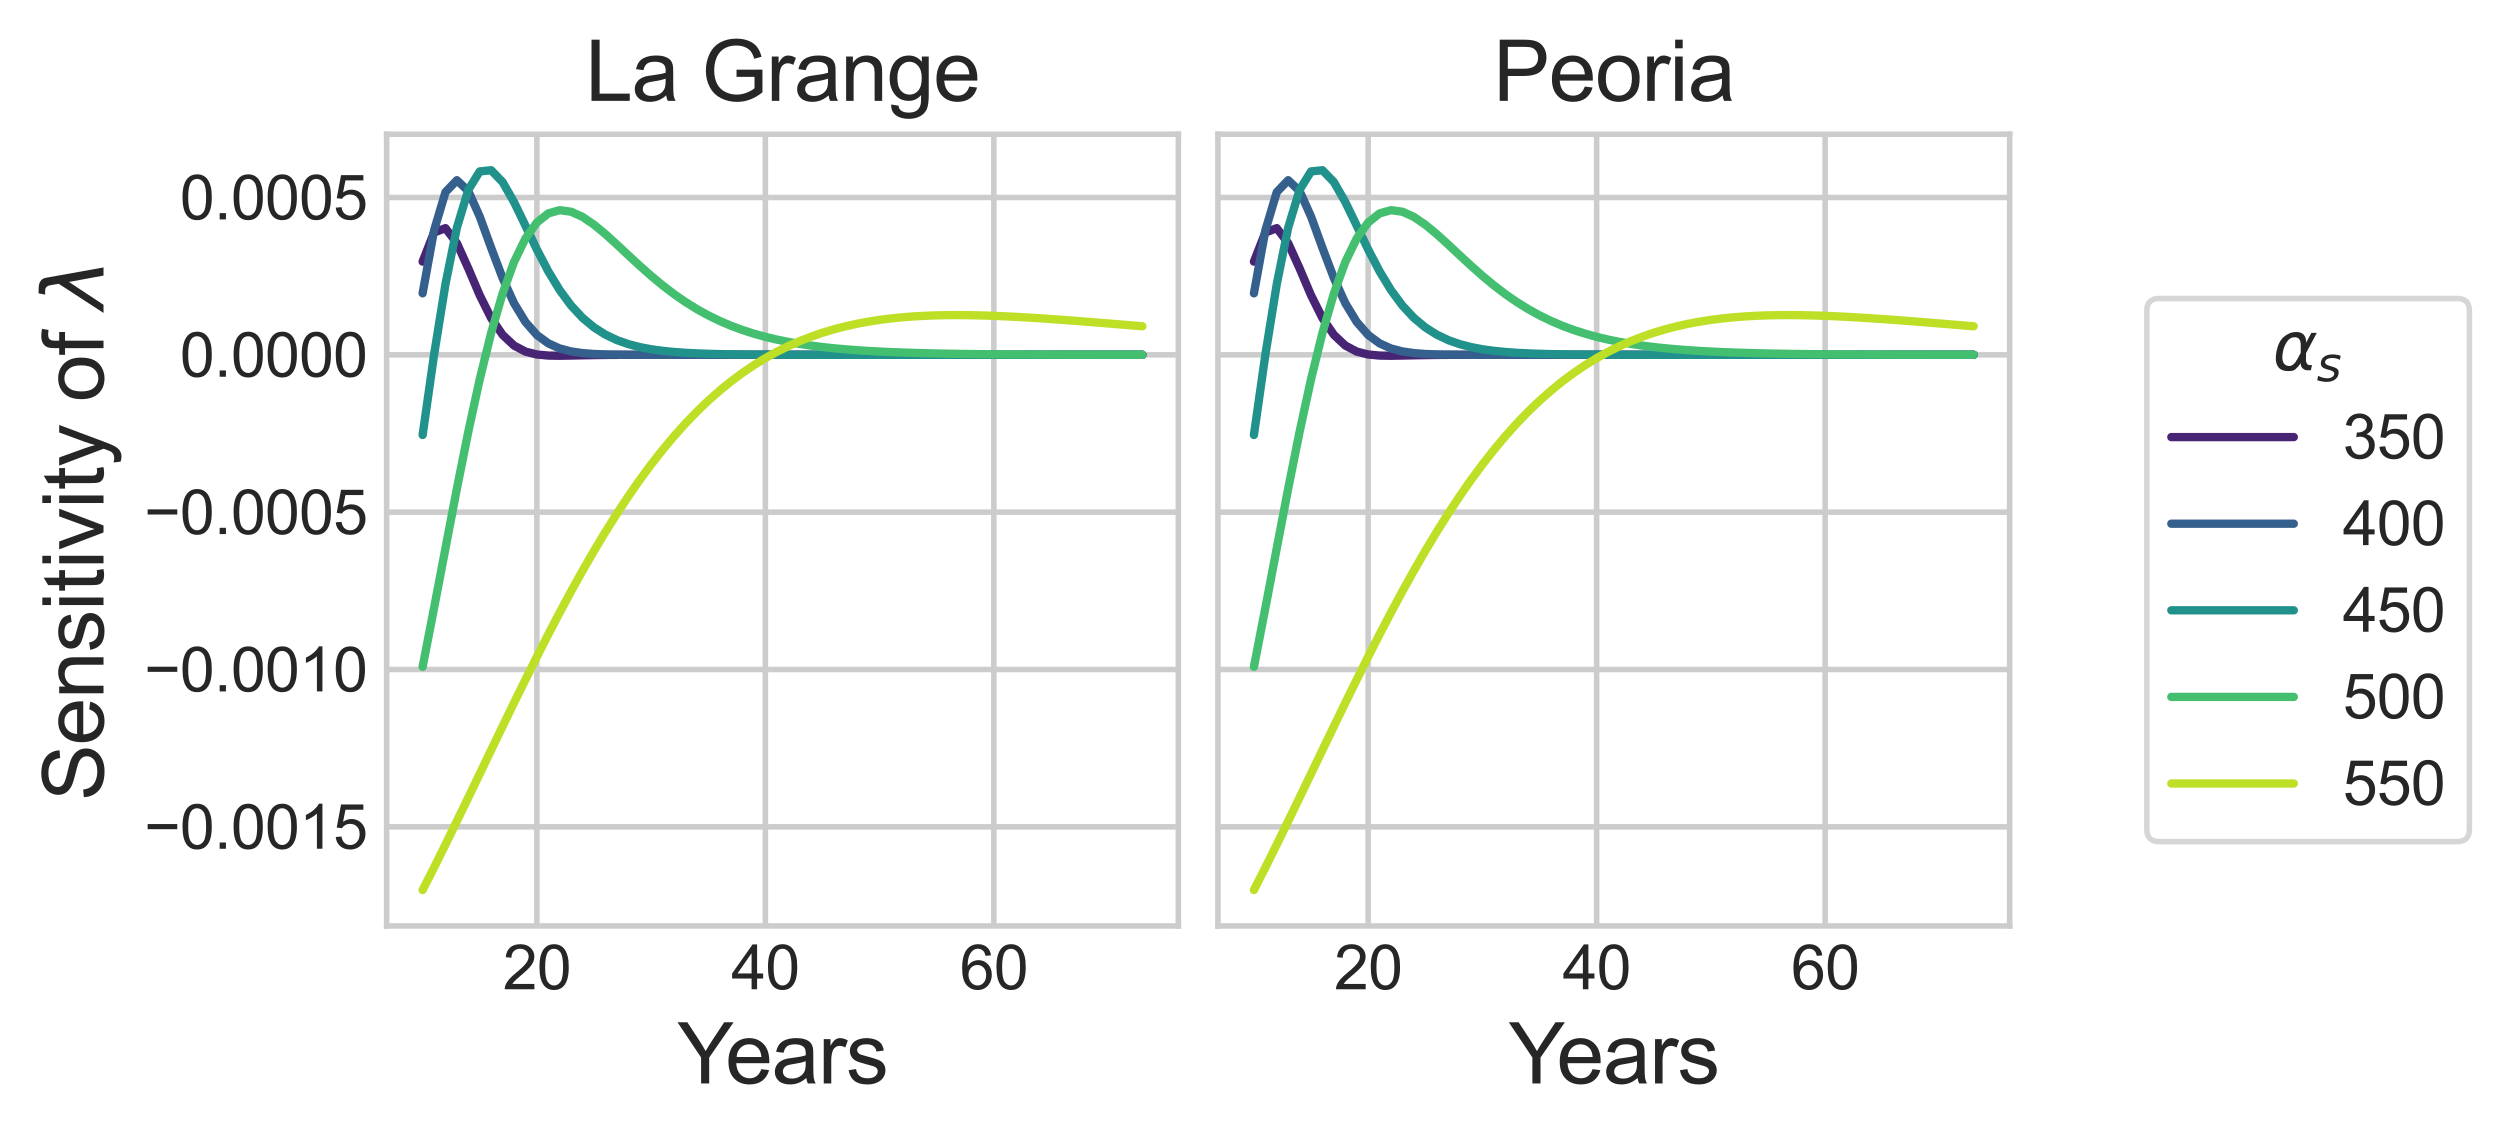 <?xml version="1.0" encoding="utf-8" standalone="no"?>
<!DOCTYPE svg PUBLIC "-//W3C//DTD SVG 1.1//EN"
  "http://www.w3.org/Graphics/SVG/1.1/DTD/svg11.dtd">
<svg xmlns:xlink="http://www.w3.org/1999/xlink" width="449.166pt" height="204.841pt" viewBox="0 0 449.166 204.841" xmlns="http://www.w3.org/2000/svg" version="1.1">
 <defs>
  <style type="text/css">*{stroke-linejoin: round; stroke-linecap: butt}</style>
 </defs>
 <g id="figure_1">
  <g id="patch_1">
   <path d="M 0 204.841 
L 449.166 204.841 
L 449.166 0 
L 0 0 
z
" style="fill: #ffffff"/>
  </g>
  <g id="axes_1">
   <g id="patch_2">
    <path d="M 69.466 166.363 
L 211.71 166.363 
L 211.71 24.12 
L 69.466 24.12 
z
" style="fill: #ffffff"/>
   </g>
   <g id="matplotlib.axis_1">
    <g id="xtick_1">
     <g id="line2d_1">
      <path d="M 96.457 166.363 
L 96.457 24.12 
" clip-path="url(#p96f477cafa)" style="fill: none; stroke: #cccccc; stroke-linecap: round"/>
     </g>
     <g id="text_1">
      <!-- 20 -->
      <g style="fill: #262626" transform="translate(90.34 177.737)scale(0.11 -0.11)">
       <defs>
        <path id="ArialMT-32" d="M 3222 541 
L 3222 0 
L 194 0 
Q 188 203 259 391 
Q 375 700 629 1000 
Q 884 1300 1366 1694 
Q 2113 2306 2375 2664 
Q 2638 3022 2638 3341 
Q 2638 3675 2398 3904 
Q 2159 4134 1775 4134 
Q 1369 4134 1125 3890 
Q 881 3647 878 3216 
L 300 3275 
Q 359 3922 746 4261 
Q 1134 4600 1788 4600 
Q 2447 4600 2831 4234 
Q 3216 3869 3216 3328 
Q 3216 3053 3103 2787 
Q 2991 2522 2730 2228 
Q 2469 1934 1863 1422 
Q 1356 997 1212 845 
Q 1069 694 975 541 
L 3222 541 
z
" transform="scale(0.016)"/>
        <path id="ArialMT-30" d="M 266 2259 
Q 266 3072 433 3567 
Q 600 4063 929 4331 
Q 1259 4600 1759 4600 
Q 2128 4600 2406 4451 
Q 2684 4303 2865 4023 
Q 3047 3744 3150 3342 
Q 3253 2941 3253 2259 
Q 3253 1453 3087 958 
Q 2922 463 2592 192 
Q 2263 -78 1759 -78 
Q 1097 -78 719 397 
Q 266 969 266 2259 
z
M 844 2259 
Q 844 1131 1108 757 
Q 1372 384 1759 384 
Q 2147 384 2411 759 
Q 2675 1134 2675 2259 
Q 2675 3391 2411 3762 
Q 2147 4134 1753 4134 
Q 1366 4134 1134 3806 
Q 844 3388 844 2259 
z
" transform="scale(0.016)"/>
       </defs>
       <use xlink:href="#ArialMT-32"/>
       <use xlink:href="#ArialMT-30" x="55.615"/>
      </g>
     </g>
    </g>
    <g id="xtick_2">
     <g id="line2d_2">
      <path d="M 137.509 166.363 
L 137.509 24.12 
" clip-path="url(#p96f477cafa)" style="fill: none; stroke: #cccccc; stroke-linecap: round"/>
     </g>
     <g id="text_2">
      <!-- 40 -->
      <g style="fill: #262626" transform="translate(131.392 177.737)scale(0.11 -0.11)">
       <defs>
        <path id="ArialMT-34" d="M 2069 0 
L 2069 1097 
L 81 1097 
L 81 1613 
L 2172 4581 
L 2631 4581 
L 2631 1613 
L 3250 1613 
L 3250 1097 
L 2631 1097 
L 2631 0 
L 2069 0 
z
M 2069 1613 
L 2069 3678 
L 634 1613 
L 2069 1613 
z
" transform="scale(0.016)"/>
       </defs>
       <use xlink:href="#ArialMT-34"/>
       <use xlink:href="#ArialMT-30" x="55.615"/>
      </g>
     </g>
    </g>
    <g id="xtick_3">
     <g id="line2d_3">
      <path d="M 178.56 166.363 
L 178.56 24.12 
" clip-path="url(#p96f477cafa)" style="fill: none; stroke: #cccccc; stroke-linecap: round"/>
     </g>
     <g id="text_3">
      <!-- 60 -->
      <g style="fill: #262626" transform="translate(172.443 177.737)scale(0.11 -0.11)">
       <defs>
        <path id="ArialMT-36" d="M 3184 3459 
L 2625 3416 
Q 2550 3747 2413 3897 
Q 2184 4138 1850 4138 
Q 1581 4138 1378 3988 
Q 1113 3794 959 3422 
Q 806 3050 800 2363 
Q 1003 2672 1297 2822 
Q 1591 2972 1913 2972 
Q 2475 2972 2870 2558 
Q 3266 2144 3266 1488 
Q 3266 1056 3080 686 
Q 2894 316 2569 119 
Q 2244 -78 1831 -78 
Q 1128 -78 684 439 
Q 241 956 241 2144 
Q 241 3472 731 4075 
Q 1159 4600 1884 4600 
Q 2425 4600 2770 4297 
Q 3116 3994 3184 3459 
z
M 888 1484 
Q 888 1194 1011 928 
Q 1134 663 1356 523 
Q 1578 384 1822 384 
Q 2178 384 2434 671 
Q 2691 959 2691 1453 
Q 2691 1928 2437 2201 
Q 2184 2475 1800 2475 
Q 1419 2475 1153 2201 
Q 888 1928 888 1484 
z
" transform="scale(0.016)"/>
       </defs>
       <use xlink:href="#ArialMT-36"/>
       <use xlink:href="#ArialMT-30" x="55.615"/>
      </g>
     </g>
    </g>
    <g id="text_4">
     <!-- Years -->
     <g style="fill: #262626" transform="translate(121.681 194.66)scale(0.15 -0.15)">
      <defs>
       <path id="ArialMT-59" d="M 1784 0 
L 1784 1941 
L 19 4581 
L 756 4581 
L 1659 3200 
Q 1909 2813 2125 2425 
Q 2331 2784 2625 3234 
L 3513 4581 
L 4219 4581 
L 2391 1941 
L 2391 0 
L 1784 0 
z
" transform="scale(0.016)"/>
       <path id="ArialMT-65" d="M 2694 1069 
L 3275 997 
Q 3138 488 2766 206 
Q 2394 -75 1816 -75 
Q 1088 -75 661 373 
Q 234 822 234 1631 
Q 234 2469 665 2931 
Q 1097 3394 1784 3394 
Q 2450 3394 2872 2941 
Q 3294 2488 3294 1666 
Q 3294 1616 3291 1516 
L 816 1516 
Q 847 969 1125 678 
Q 1403 388 1819 388 
Q 2128 388 2347 550 
Q 2566 713 2694 1069 
z
M 847 1978 
L 2700 1978 
Q 2663 2397 2488 2606 
Q 2219 2931 1791 2931 
Q 1403 2931 1139 2672 
Q 875 2413 847 1978 
z
" transform="scale(0.016)"/>
       <path id="ArialMT-61" d="M 2588 409 
Q 2275 144 1986 34 
Q 1697 -75 1366 -75 
Q 819 -75 525 192 
Q 231 459 231 875 
Q 231 1119 342 1320 
Q 453 1522 633 1644 
Q 813 1766 1038 1828 
Q 1203 1872 1538 1913 
Q 2219 1994 2541 2106 
Q 2544 2222 2544 2253 
Q 2544 2597 2384 2738 
Q 2169 2928 1744 2928 
Q 1347 2928 1158 2789 
Q 969 2650 878 2297 
L 328 2372 
Q 403 2725 575 2942 
Q 747 3159 1072 3276 
Q 1397 3394 1825 3394 
Q 2250 3394 2515 3294 
Q 2781 3194 2906 3042 
Q 3031 2891 3081 2659 
Q 3109 2516 3109 2141 
L 3109 1391 
Q 3109 606 3145 398 
Q 3181 191 3288 0 
L 2700 0 
Q 2613 175 2588 409 
z
M 2541 1666 
Q 2234 1541 1622 1453 
Q 1275 1403 1131 1340 
Q 988 1278 909 1158 
Q 831 1038 831 891 
Q 831 666 1001 516 
Q 1172 366 1500 366 
Q 1825 366 2078 508 
Q 2331 650 2450 897 
Q 2541 1088 2541 1459 
L 2541 1666 
z
" transform="scale(0.016)"/>
       <path id="ArialMT-72" d="M 416 0 
L 416 3319 
L 922 3319 
L 922 2816 
Q 1116 3169 1280 3281 
Q 1444 3394 1641 3394 
Q 1925 3394 2219 3213 
L 2025 2691 
Q 1819 2813 1613 2813 
Q 1428 2813 1281 2702 
Q 1134 2591 1072 2394 
Q 978 2094 978 1738 
L 978 0 
L 416 0 
z
" transform="scale(0.016)"/>
       <path id="ArialMT-73" d="M 197 991 
L 753 1078 
Q 800 744 1014 566 
Q 1228 388 1613 388 
Q 2000 388 2187 545 
Q 2375 703 2375 916 
Q 2375 1106 2209 1216 
Q 2094 1291 1634 1406 
Q 1016 1563 777 1677 
Q 538 1791 414 1992 
Q 291 2194 291 2438 
Q 291 2659 392 2848 
Q 494 3038 669 3163 
Q 800 3259 1026 3326 
Q 1253 3394 1513 3394 
Q 1903 3394 2198 3281 
Q 2494 3169 2634 2976 
Q 2775 2784 2828 2463 
L 2278 2388 
Q 2241 2644 2061 2787 
Q 1881 2931 1553 2931 
Q 1166 2931 1000 2803 
Q 834 2675 834 2503 
Q 834 2394 903 2306 
Q 972 2216 1119 2156 
Q 1203 2125 1616 2013 
Q 2213 1853 2448 1751 
Q 2684 1650 2818 1456 
Q 2953 1263 2953 975 
Q 2953 694 2789 445 
Q 2625 197 2315 61 
Q 2006 -75 1616 -75 
Q 969 -75 630 194 
Q 291 463 197 991 
z
" transform="scale(0.016)"/>
      </defs>
      <use xlink:href="#ArialMT-59"/>
      <use xlink:href="#ArialMT-65" x="57.574"/>
      <use xlink:href="#ArialMT-61" x="113.189"/>
      <use xlink:href="#ArialMT-72" x="168.805"/>
      <use xlink:href="#ArialMT-73" x="202.105"/>
     </g>
    </g>
   </g>
   <g id="matplotlib.axis_2">
    <g id="ytick_1">
     <g id="line2d_4">
      <path d="M 69.466 148.557 
L 211.71 148.557 
" clip-path="url(#p96f477cafa)" style="fill: none; stroke: #cccccc; stroke-linecap: round"/>
     </g>
     <g id="text_5">
      <!-- −0.0015 -->
      <g style="fill: #262626" transform="translate(25.9 152.494)scale(0.11 -0.11)">
       <defs>
        <path id="ArialMT-2212" d="M 3381 1997 
L 356 1997 
L 356 2522 
L 3381 2522 
L 3381 1997 
z
" transform="scale(0.016)"/>
        <path id="ArialMT-2e" d="M 581 0 
L 581 641 
L 1222 641 
L 1222 0 
L 581 0 
z
" transform="scale(0.016)"/>
        <path id="ArialMT-31" d="M 2384 0 
L 1822 0 
L 1822 3584 
Q 1619 3391 1289 3197 
Q 959 3003 697 2906 
L 697 3450 
Q 1169 3672 1522 3987 
Q 1875 4303 2022 4600 
L 2384 4600 
L 2384 0 
z
" transform="scale(0.016)"/>
        <path id="ArialMT-35" d="M 266 1200 
L 856 1250 
Q 922 819 1161 601 
Q 1400 384 1738 384 
Q 2144 384 2425 690 
Q 2706 997 2706 1503 
Q 2706 1984 2436 2262 
Q 2166 2541 1728 2541 
Q 1456 2541 1237 2417 
Q 1019 2294 894 2097 
L 366 2166 
L 809 4519 
L 3088 4519 
L 3088 3981 
L 1259 3981 
L 1013 2750 
Q 1425 3038 1878 3038 
Q 2478 3038 2890 2622 
Q 3303 2206 3303 1553 
Q 3303 931 2941 478 
Q 2500 -78 1738 -78 
Q 1113 -78 717 272 
Q 322 622 266 1200 
z
" transform="scale(0.016)"/>
       </defs>
       <use xlink:href="#ArialMT-2212"/>
       <use xlink:href="#ArialMT-30" x="58.398"/>
       <use xlink:href="#ArialMT-2e" x="114.014"/>
       <use xlink:href="#ArialMT-30" x="141.797"/>
       <use xlink:href="#ArialMT-30" x="197.412"/>
       <use xlink:href="#ArialMT-31" x="253.027"/>
       <use xlink:href="#ArialMT-35" x="308.643"/>
      </g>
     </g>
    </g>
    <g id="ytick_2">
     <g id="line2d_5">
      <path d="M 69.466 120.289 
L 211.71 120.289 
" clip-path="url(#p96f477cafa)" style="fill: none; stroke: #cccccc; stroke-linecap: round"/>
     </g>
     <g id="text_6">
      <!-- −0.0010 -->
      <g style="fill: #262626" transform="translate(25.9 124.225)scale(0.11 -0.11)">
       <use xlink:href="#ArialMT-2212"/>
       <use xlink:href="#ArialMT-30" x="58.398"/>
       <use xlink:href="#ArialMT-2e" x="114.014"/>
       <use xlink:href="#ArialMT-30" x="141.797"/>
       <use xlink:href="#ArialMT-30" x="197.412"/>
       <use xlink:href="#ArialMT-31" x="253.027"/>
       <use xlink:href="#ArialMT-30" x="308.643"/>
      </g>
     </g>
    </g>
    <g id="ytick_3">
     <g id="line2d_6">
      <path d="M 69.466 92.02 
L 211.71 92.02 
" clip-path="url(#p96f477cafa)" style="fill: none; stroke: #cccccc; stroke-linecap: round"/>
     </g>
     <g id="text_7">
      <!-- −0.0005 -->
      <g style="fill: #262626" transform="translate(25.9 95.957)scale(0.11 -0.11)">
       <use xlink:href="#ArialMT-2212"/>
       <use xlink:href="#ArialMT-30" x="58.398"/>
       <use xlink:href="#ArialMT-2e" x="114.014"/>
       <use xlink:href="#ArialMT-30" x="141.797"/>
       <use xlink:href="#ArialMT-30" x="197.412"/>
       <use xlink:href="#ArialMT-30" x="253.027"/>
       <use xlink:href="#ArialMT-35" x="308.643"/>
      </g>
     </g>
    </g>
    <g id="ytick_4">
     <g id="line2d_7">
      <path d="M 69.466 63.751 
L 211.71 63.751 
" clip-path="url(#p96f477cafa)" style="fill: none; stroke: #cccccc; stroke-linecap: round"/>
     </g>
     <g id="text_8">
      <!-- 0.0000 -->
      <g style="fill: #262626" transform="translate(32.325 67.688)scale(0.11 -0.11)">
       <use xlink:href="#ArialMT-30"/>
       <use xlink:href="#ArialMT-2e" x="55.615"/>
       <use xlink:href="#ArialMT-30" x="83.398"/>
       <use xlink:href="#ArialMT-30" x="139.014"/>
       <use xlink:href="#ArialMT-30" x="194.629"/>
       <use xlink:href="#ArialMT-30" x="250.244"/>
      </g>
     </g>
    </g>
    <g id="ytick_5">
     <g id="line2d_8">
      <path d="M 69.466 35.482 
L 211.71 35.482 
" clip-path="url(#p96f477cafa)" style="fill: none; stroke: #cccccc; stroke-linecap: round"/>
     </g>
     <g id="text_9">
      <!-- 0.0005 -->
      <g style="fill: #262626" transform="translate(32.325 39.419)scale(0.11 -0.11)">
       <use xlink:href="#ArialMT-30"/>
       <use xlink:href="#ArialMT-2e" x="55.615"/>
       <use xlink:href="#ArialMT-30" x="83.398"/>
       <use xlink:href="#ArialMT-30" x="139.014"/>
       <use xlink:href="#ArialMT-30" x="194.629"/>
       <use xlink:href="#ArialMT-35" x="250.244"/>
      </g>
     </g>
    </g>
    <g id="text_10">
     <!-- Sensitivity of $\lambda$ -->
     <g style="fill: #262626" transform="translate(18.6 143.916)rotate(-90)scale(0.15 -0.15)">
      <defs>
       <path id="ArialMT-53" d="M 288 1472 
L 859 1522 
Q 900 1178 1048 958 
Q 1197 738 1509 602 
Q 1822 466 2213 466 
Q 2559 466 2825 569 
Q 3091 672 3220 851 
Q 3350 1031 3350 1244 
Q 3350 1459 3225 1620 
Q 3100 1781 2813 1891 
Q 2628 1963 1997 2114 
Q 1366 2266 1113 2400 
Q 784 2572 623 2826 
Q 463 3081 463 3397 
Q 463 3744 659 4045 
Q 856 4347 1234 4503 
Q 1613 4659 2075 4659 
Q 2584 4659 2973 4495 
Q 3363 4331 3572 4012 
Q 3781 3694 3797 3291 
L 3216 3247 
Q 3169 3681 2898 3903 
Q 2628 4125 2100 4125 
Q 1550 4125 1298 3923 
Q 1047 3722 1047 3438 
Q 1047 3191 1225 3031 
Q 1400 2872 2139 2705 
Q 2878 2538 3153 2413 
Q 3553 2228 3743 1945 
Q 3934 1663 3934 1294 
Q 3934 928 3725 604 
Q 3516 281 3123 101 
Q 2731 -78 2241 -78 
Q 1619 -78 1198 103 
Q 778 284 539 648 
Q 300 1013 288 1472 
z
" transform="scale(0.016)"/>
       <path id="ArialMT-6e" d="M 422 0 
L 422 3319 
L 928 3319 
L 928 2847 
Q 1294 3394 1984 3394 
Q 2284 3394 2536 3286 
Q 2788 3178 2913 3003 
Q 3038 2828 3088 2588 
Q 3119 2431 3119 2041 
L 3119 0 
L 2556 0 
L 2556 2019 
Q 2556 2363 2490 2533 
Q 2425 2703 2258 2804 
Q 2091 2906 1866 2906 
Q 1506 2906 1245 2678 
Q 984 2450 984 1813 
L 984 0 
L 422 0 
z
" transform="scale(0.016)"/>
       <path id="ArialMT-69" d="M 425 3934 
L 425 4581 
L 988 4581 
L 988 3934 
L 425 3934 
z
M 425 0 
L 425 3319 
L 988 3319 
L 988 0 
L 425 0 
z
" transform="scale(0.016)"/>
       <path id="ArialMT-74" d="M 1650 503 
L 1731 6 
Q 1494 -44 1306 -44 
Q 1000 -44 831 53 
Q 663 150 594 308 
Q 525 466 525 972 
L 525 2881 
L 113 2881 
L 113 3319 
L 525 3319 
L 525 4141 
L 1084 4478 
L 1084 3319 
L 1650 3319 
L 1650 2881 
L 1084 2881 
L 1084 941 
Q 1084 700 1114 631 
Q 1144 563 1211 522 
Q 1278 481 1403 481 
Q 1497 481 1650 503 
z
" transform="scale(0.016)"/>
       <path id="ArialMT-76" d="M 1344 0 
L 81 3319 
L 675 3319 
L 1388 1331 
Q 1503 1009 1600 663 
Q 1675 925 1809 1294 
L 2547 3319 
L 3125 3319 
L 1869 0 
L 1344 0 
z
" transform="scale(0.016)"/>
       <path id="ArialMT-79" d="M 397 -1278 
L 334 -750 
Q 519 -800 656 -800 
Q 844 -800 956 -737 
Q 1069 -675 1141 -563 
Q 1194 -478 1313 -144 
Q 1328 -97 1363 -6 
L 103 3319 
L 709 3319 
L 1400 1397 
Q 1534 1031 1641 628 
Q 1738 1016 1872 1384 
L 2581 3319 
L 3144 3319 
L 1881 -56 
Q 1678 -603 1566 -809 
Q 1416 -1088 1222 -1217 
Q 1028 -1347 759 -1347 
Q 597 -1347 397 -1278 
z
" transform="scale(0.016)"/>
       <path id="ArialMT-20" transform="scale(0.016)"/>
       <path id="ArialMT-6f" d="M 213 1659 
Q 213 2581 725 3025 
Q 1153 3394 1769 3394 
Q 2453 3394 2887 2945 
Q 3322 2497 3322 1706 
Q 3322 1066 3130 698 
Q 2938 331 2570 128 
Q 2203 -75 1769 -75 
Q 1072 -75 642 372 
Q 213 819 213 1659 
z
M 791 1659 
Q 791 1022 1069 705 
Q 1347 388 1769 388 
Q 2188 388 2466 706 
Q 2744 1025 2744 1678 
Q 2744 2294 2464 2611 
Q 2184 2928 1769 2928 
Q 1347 2928 1069 2612 
Q 791 2297 791 1659 
z
" transform="scale(0.016)"/>
       <path id="ArialMT-66" d="M 556 0 
L 556 2881 
L 59 2881 
L 59 3319 
L 556 3319 
L 556 3672 
Q 556 4006 616 4169 
Q 697 4388 901 4523 
Q 1106 4659 1475 4659 
Q 1713 4659 2000 4603 
L 1916 4113 
Q 1741 4144 1584 4144 
Q 1328 4144 1222 4034 
Q 1116 3925 1116 3625 
L 1116 3319 
L 1763 3319 
L 1763 2881 
L 1116 2881 
L 1116 0 
L 556 0 
z
" transform="scale(0.016)"/>
       <path id="DejaVuSans-Oblique-3bb" d="M 2350 4316 
L 3125 0 
L 2516 0 
L 2038 2588 
L 328 0 
L -281 0 
L 1903 3356 
L 1794 3975 
Q 1725 4369 1391 4369 
L 1091 4369 
L 1184 4863 
L 1550 4856 
Q 2253 4847 2350 4316 
z
" transform="scale(0.016)"/>
      </defs>
      <use xlink:href="#ArialMT-53" transform="translate(0 0.016)"/>
      <use xlink:href="#ArialMT-65" transform="translate(66.699 0.016)"/>
      <use xlink:href="#ArialMT-6e" transform="translate(122.314 0.016)"/>
      <use xlink:href="#ArialMT-73" transform="translate(177.93 0.016)"/>
      <use xlink:href="#ArialMT-69" transform="translate(227.93 0.016)"/>
      <use xlink:href="#ArialMT-74" transform="translate(250.146 0.016)"/>
      <use xlink:href="#ArialMT-69" transform="translate(277.93 0.016)"/>
      <use xlink:href="#ArialMT-76" transform="translate(300.146 0.016)"/>
      <use xlink:href="#ArialMT-69" transform="translate(350.146 0.016)"/>
      <use xlink:href="#ArialMT-74" transform="translate(372.363 0.016)"/>
      <use xlink:href="#ArialMT-79" transform="translate(400.146 0.016)"/>
      <use xlink:href="#ArialMT-20" transform="translate(450.146 0.016)"/>
      <use xlink:href="#ArialMT-6f" transform="translate(477.93 0.016)"/>
      <use xlink:href="#ArialMT-66" transform="translate(533.545 0.016)"/>
      <use xlink:href="#ArialMT-20" transform="translate(561.328 0.016)"/>
      <use xlink:href="#DejaVuSans-Oblique-3bb" transform="translate(589.111 0.016)"/>
     </g>
    </g>
   </g>
   <g id="line2d_9">
    <path d="M 75.931 47.001 
L 77.984 41.773 
L 80.037 40.991 
L 82.089 43.695 
L 84.142 48.233 
L 86.194 53.054 
L 88.247 57.162 
L 90.299 60.162 
L 92.352 62.086 
L 94.405 63.169 
L 96.457 63.69 
L 98.51 63.885 
L 100.562 63.916 
L 102.615 63.882 
L 104.668 63.835 
L 106.72 63.796 
L 108.773 63.77 
L 110.825 63.756 
L 112.878 63.75 
L 114.93 63.748 
L 116.983 63.748 
L 119.036 63.749 
L 121.088 63.75 
L 123.141 63.751 
L 125.193 63.751 
L 127.246 63.751 
L 129.299 63.751 
L 131.351 63.751 
L 133.404 63.751 
L 135.456 63.751 
L 137.509 63.751 
L 139.561 63.751 
L 141.614 63.751 
L 143.667 63.751 
L 145.719 63.751 
L 147.772 63.751 
L 149.824 63.751 
L 151.877 63.751 
L 153.93 63.751 
L 155.982 63.751 
L 158.035 63.751 
L 160.087 63.751 
L 162.14 63.751 
L 164.192 63.751 
L 166.245 63.751 
L 168.298 63.751 
L 170.35 63.751 
L 172.403 63.751 
L 174.455 63.751 
L 176.508 63.751 
L 178.56 63.751 
L 180.613 63.751 
L 182.666 63.751 
L 184.718 63.751 
L 186.771 63.751 
L 188.823 63.751 
L 190.876 63.751 
L 192.929 63.751 
L 194.981 63.751 
L 197.034 63.751 
L 199.086 63.751 
L 201.139 63.751 
L 203.191 63.751 
L 205.244 63.751 
" clip-path="url(#p96f477cafa)" style="fill: none; stroke: #482475; stroke-width: 1.5; stroke-linecap: round"/>
   </g>
   <g id="line2d_10">
    <path d="M 75.931 52.697 
L 77.984 41.405 
L 80.037 34.515 
L 82.089 32.378 
L 84.142 34.329 
L 86.194 38.915 
L 88.247 44.541 
L 90.299 49.962 
L 92.352 54.474 
L 94.405 57.855 
L 96.457 60.187 
L 98.51 61.692 
L 100.562 62.61 
L 102.615 63.143 
L 104.668 63.44 
L 106.72 63.597 
L 108.773 63.678 
L 110.825 63.718 
L 112.878 63.737 
L 114.93 63.745 
L 116.983 63.749 
L 119.036 63.75 
L 121.088 63.751 
L 123.141 63.751 
L 125.193 63.751 
L 127.246 63.751 
L 129.299 63.751 
L 131.351 63.751 
L 133.404 63.751 
L 135.456 63.751 
L 137.509 63.751 
L 139.561 63.751 
L 141.614 63.751 
L 143.667 63.751 
L 145.719 63.751 
L 147.772 63.751 
L 149.824 63.751 
L 151.877 63.751 
L 153.93 63.751 
L 155.982 63.751 
L 158.035 63.751 
L 160.087 63.751 
L 162.14 63.751 
L 164.192 63.751 
L 166.245 63.751 
L 168.298 63.751 
L 170.35 63.751 
L 172.403 63.751 
L 174.455 63.751 
L 176.508 63.751 
L 178.56 63.751 
L 180.613 63.751 
L 182.666 63.751 
L 184.718 63.751 
L 186.771 63.751 
L 188.823 63.751 
L 190.876 63.751 
L 192.929 63.751 
L 194.981 63.751 
L 197.034 63.751 
L 199.086 63.751 
L 201.139 63.751 
L 203.191 63.751 
L 205.244 63.751 
" clip-path="url(#p96f477cafa)" style="fill: none; stroke: #355f8d; stroke-width: 1.5; stroke-linecap: round"/>
   </g>
   <g id="line2d_11">
    <path d="M 75.931 78.147 
L 77.984 63.749 
L 80.037 51.038 
L 82.089 40.899 
L 84.142 34.1 
L 86.194 30.798 
L 88.247 30.585 
L 90.299 32.711 
L 92.352 36.299 
L 94.405 40.542 
L 96.457 44.824 
L 98.51 48.751 
L 100.562 52.129 
L 102.615 54.905 
L 104.668 57.111 
L 106.72 58.822 
L 108.773 60.123 
L 110.825 61.1 
L 112.878 61.825 
L 114.93 62.358 
L 116.983 62.748 
L 119.036 63.031 
L 121.088 63.235 
L 123.141 63.383 
L 125.193 63.489 
L 127.246 63.565 
L 129.299 63.619 
L 131.351 63.657 
L 133.404 63.685 
L 135.456 63.704 
L 137.509 63.718 
L 139.561 63.728 
L 141.614 63.735 
L 143.667 63.739 
L 145.719 63.743 
L 147.772 63.745 
L 149.824 63.747 
L 151.877 63.748 
L 153.93 63.749 
L 155.982 63.75 
L 158.035 63.75 
L 160.087 63.75 
L 162.14 63.751 
L 164.192 63.751 
L 166.245 63.751 
L 168.298 63.751 
L 170.35 63.751 
L 172.403 63.751 
L 174.455 63.751 
L 176.508 63.751 
L 178.56 63.751 
L 180.613 63.751 
L 182.666 63.751 
L 184.718 63.751 
L 186.771 63.751 
L 188.823 63.751 
L 190.876 63.751 
L 192.929 63.751 
L 194.981 63.751 
L 197.034 63.751 
L 199.086 63.751 
L 201.139 63.751 
L 203.191 63.751 
L 205.244 63.751 
" clip-path="url(#p96f477cafa)" style="fill: none; stroke: #21918c; stroke-width: 1.5; stroke-linecap: round"/>
   </g>
   <g id="line2d_12">
    <path d="M 75.931 119.801 
L 77.984 109.252 
L 80.037 98.497 
L 82.089 87.781 
L 84.142 77.544 
L 86.194 68.129 
L 88.247 59.787 
L 90.299 52.724 
L 92.352 47.067 
L 94.405 42.838 
L 96.457 39.973 
L 98.51 38.34 
L 100.562 37.762 
L 102.615 38.04 
L 104.668 38.971 
L 106.72 40.367 
L 108.773 42.064 
L 110.825 43.926 
L 112.878 45.845 
L 114.93 47.742 
L 116.983 49.561 
L 119.036 51.265 
L 121.088 52.833 
L 123.141 54.256 
L 125.193 55.531 
L 127.246 56.664 
L 129.299 57.662 
L 131.351 58.536 
L 133.404 59.296 
L 135.456 59.954 
L 137.509 60.522 
L 139.561 61.01 
L 141.614 61.428 
L 143.667 61.786 
L 145.719 62.09 
L 147.772 62.35 
L 149.824 62.57 
L 151.877 62.756 
L 153.93 62.914 
L 155.982 63.048 
L 158.035 63.16 
L 160.087 63.255 
L 162.14 63.335 
L 164.192 63.402 
L 166.245 63.459 
L 168.298 63.507 
L 170.35 63.547 
L 172.403 63.58 
L 174.455 63.608 
L 176.508 63.632 
L 178.56 63.651 
L 180.613 63.668 
L 182.666 63.682 
L 184.718 63.693 
L 186.771 63.703 
L 188.823 63.711 
L 190.876 63.717 
L 192.929 63.723 
L 194.981 63.728 
L 197.034 63.732 
L 199.086 63.735 
L 201.139 63.738 
L 203.191 63.74 
L 205.244 63.742 
" clip-path="url(#p96f477cafa)" style="fill: none; stroke: #44bf70; stroke-width: 1.5; stroke-linecap: round"/>
   </g>
   <g id="line2d_13">
    <path d="M 75.931 159.898 
L 77.984 155.874 
L 80.037 151.728 
L 82.089 147.516 
L 84.142 143.279 
L 86.194 139.021 
L 88.247 134.752 
L 90.299 130.496 
L 92.352 126.273 
L 94.405 122.1 
L 96.457 117.993 
L 98.51 113.968 
L 100.562 110.041 
L 102.615 106.225 
L 104.668 102.533 
L 106.72 98.974 
L 108.773 95.559 
L 110.825 92.295 
L 112.878 89.187 
L 114.93 86.24 
L 116.983 83.456 
L 119.036 80.838 
L 121.088 78.385 
L 123.141 76.095 
L 125.193 73.967 
L 127.246 71.996 
L 129.299 70.18 
L 131.351 68.512 
L 133.404 66.987 
L 135.456 65.6 
L 137.509 64.343 
L 139.561 63.21 
L 141.614 62.195 
L 143.667 61.29 
L 145.719 60.488 
L 147.772 59.782 
L 149.824 59.167 
L 151.877 58.634 
L 153.93 58.179 
L 155.982 57.794 
L 158.035 57.473 
L 160.087 57.212 
L 162.14 57.005 
L 164.192 56.847 
L 166.245 56.732 
L 168.298 56.658 
L 170.35 56.618 
L 172.403 56.611 
L 174.455 56.632 
L 176.508 56.678 
L 178.56 56.745 
L 180.613 56.832 
L 182.666 56.935 
L 184.718 57.052 
L 186.771 57.181 
L 188.823 57.321 
L 190.876 57.468 
L 192.929 57.623 
L 194.981 57.783 
L 197.034 57.947 
L 199.086 58.113 
L 201.139 58.282 
L 203.191 58.452 
L 205.244 58.622 
" clip-path="url(#p96f477cafa)" style="fill: none; stroke: #bddf26; stroke-width: 1.5; stroke-linecap: round"/>
   </g>
   <g id="patch_3">
    <path d="M 69.466 166.363 
L 69.466 24.12 
" style="fill: none; stroke: #cccccc; stroke-linejoin: miter; stroke-linecap: square"/>
   </g>
   <g id="patch_4">
    <path d="M 211.71 166.363 
L 211.71 24.12 
" style="fill: none; stroke: #cccccc; stroke-linejoin: miter; stroke-linecap: square"/>
   </g>
   <g id="patch_5">
    <path d="M 69.466 166.363 
L 211.71 166.363 
" style="fill: none; stroke: #cccccc; stroke-linejoin: miter; stroke-linecap: square"/>
   </g>
   <g id="patch_6">
    <path d="M 69.466 24.12 
L 211.71 24.12 
" style="fill: none; stroke: #cccccc; stroke-linejoin: miter; stroke-linecap: square"/>
   </g>
   <g id="text_11">
    <!-- La Grange -->
    <g style="fill: #262626" transform="translate(105.149 18.12)scale(0.15 -0.15)">
     <defs>
      <path id="ArialMT-4c" d="M 469 0 
L 469 4581 
L 1075 4581 
L 1075 541 
L 3331 541 
L 3331 0 
L 469 0 
z
" transform="scale(0.016)"/>
      <path id="ArialMT-47" d="M 2638 1797 
L 2638 2334 
L 4578 2338 
L 4578 638 
Q 4131 281 3656 101 
Q 3181 -78 2681 -78 
Q 2006 -78 1454 211 
Q 903 500 622 1047 
Q 341 1594 341 2269 
Q 341 2938 620 3517 
Q 900 4097 1425 4378 
Q 1950 4659 2634 4659 
Q 3131 4659 3532 4498 
Q 3934 4338 4162 4050 
Q 4391 3763 4509 3300 
L 3963 3150 
Q 3859 3500 3706 3700 
Q 3553 3900 3268 4020 
Q 2984 4141 2638 4141 
Q 2222 4141 1919 4014 
Q 1616 3888 1430 3681 
Q 1244 3475 1141 3228 
Q 966 2803 966 2306 
Q 966 1694 1177 1281 
Q 1388 869 1791 669 
Q 2194 469 2647 469 
Q 3041 469 3416 620 
Q 3791 772 3984 944 
L 3984 1797 
L 2638 1797 
z
" transform="scale(0.016)"/>
      <path id="ArialMT-67" d="M 319 -275 
L 866 -356 
Q 900 -609 1056 -725 
Q 1266 -881 1628 -881 
Q 2019 -881 2231 -725 
Q 2444 -569 2519 -288 
Q 2563 -116 2559 434 
Q 2191 0 1641 0 
Q 956 0 581 494 
Q 206 988 206 1678 
Q 206 2153 378 2554 
Q 550 2956 876 3175 
Q 1203 3394 1644 3394 
Q 2231 3394 2613 2919 
L 2613 3319 
L 3131 3319 
L 3131 450 
Q 3131 -325 2973 -648 
Q 2816 -972 2473 -1159 
Q 2131 -1347 1631 -1347 
Q 1038 -1347 672 -1080 
Q 306 -813 319 -275 
z
M 784 1719 
Q 784 1066 1043 766 
Q 1303 466 1694 466 
Q 2081 466 2343 764 
Q 2606 1063 2606 1700 
Q 2606 2309 2336 2618 
Q 2066 2928 1684 2928 
Q 1309 2928 1046 2623 
Q 784 2319 784 1719 
z
" transform="scale(0.016)"/>
     </defs>
     <use xlink:href="#ArialMT-4c"/>
     <use xlink:href="#ArialMT-61" x="55.615"/>
     <use xlink:href="#ArialMT-20" x="111.23"/>
     <use xlink:href="#ArialMT-47" x="139.014"/>
     <use xlink:href="#ArialMT-72" x="216.797"/>
     <use xlink:href="#ArialMT-61" x="250.098"/>
     <use xlink:href="#ArialMT-6e" x="305.713"/>
     <use xlink:href="#ArialMT-67" x="361.328"/>
     <use xlink:href="#ArialMT-65" x="416.943"/>
    </g>
   </g>
  </g>
  <g id="axes_2">
   <g id="patch_7">
    <path d="M 218.822 166.363 
L 361.066 166.363 
L 361.066 24.12 
L 218.822 24.12 
z
" style="fill: #ffffff"/>
   </g>
   <g id="matplotlib.axis_3">
    <g id="xtick_4">
     <g id="line2d_14">
      <path d="M 245.813 166.363 
L 245.813 24.12 
" clip-path="url(#p283c4aac7a)" style="fill: none; stroke: #cccccc; stroke-linecap: round"/>
     </g>
     <g id="text_12">
      <!-- 20 -->
      <g style="fill: #262626" transform="translate(239.696 177.737)scale(0.11 -0.11)">
       <use xlink:href="#ArialMT-32"/>
       <use xlink:href="#ArialMT-30" x="55.615"/>
      </g>
     </g>
    </g>
    <g id="xtick_5">
     <g id="line2d_15">
      <path d="M 286.865 166.363 
L 286.865 24.12 
" clip-path="url(#p283c4aac7a)" style="fill: none; stroke: #cccccc; stroke-linecap: round"/>
     </g>
     <g id="text_13">
      <!-- 40 -->
      <g style="fill: #262626" transform="translate(280.748 177.737)scale(0.11 -0.11)">
       <use xlink:href="#ArialMT-34"/>
       <use xlink:href="#ArialMT-30" x="55.615"/>
      </g>
     </g>
    </g>
    <g id="xtick_6">
     <g id="line2d_16">
      <path d="M 327.917 166.363 
L 327.917 24.12 
" clip-path="url(#p283c4aac7a)" style="fill: none; stroke: #cccccc; stroke-linecap: round"/>
     </g>
     <g id="text_14">
      <!-- 60 -->
      <g style="fill: #262626" transform="translate(321.8 177.737)scale(0.11 -0.11)">
       <use xlink:href="#ArialMT-36"/>
       <use xlink:href="#ArialMT-30" x="55.615"/>
      </g>
     </g>
    </g>
    <g id="text_15">
     <!-- Years -->
     <g style="fill: #262626" transform="translate(271.037 194.66)scale(0.15 -0.15)">
      <use xlink:href="#ArialMT-59"/>
      <use xlink:href="#ArialMT-65" x="57.574"/>
      <use xlink:href="#ArialMT-61" x="113.189"/>
      <use xlink:href="#ArialMT-72" x="168.805"/>
      <use xlink:href="#ArialMT-73" x="202.105"/>
     </g>
    </g>
   </g>
   <g id="matplotlib.axis_4">
    <g id="ytick_6">
     <g id="line2d_17">
      <path d="M 218.822 148.557 
L 361.066 148.557 
" clip-path="url(#p283c4aac7a)" style="fill: none; stroke: #cccccc; stroke-linecap: round"/>
     </g>
    </g>
    <g id="ytick_7">
     <g id="line2d_18">
      <path d="M 218.822 120.289 
L 361.066 120.289 
" clip-path="url(#p283c4aac7a)" style="fill: none; stroke: #cccccc; stroke-linecap: round"/>
     </g>
    </g>
    <g id="ytick_8">
     <g id="line2d_19">
      <path d="M 218.822 92.02 
L 361.066 92.02 
" clip-path="url(#p283c4aac7a)" style="fill: none; stroke: #cccccc; stroke-linecap: round"/>
     </g>
    </g>
    <g id="ytick_9">
     <g id="line2d_20">
      <path d="M 218.822 63.751 
L 361.066 63.751 
" clip-path="url(#p283c4aac7a)" style="fill: none; stroke: #cccccc; stroke-linecap: round"/>
     </g>
    </g>
    <g id="ytick_10">
     <g id="line2d_21">
      <path d="M 218.822 35.482 
L 361.066 35.482 
" clip-path="url(#p283c4aac7a)" style="fill: none; stroke: #cccccc; stroke-linecap: round"/>
     </g>
    </g>
   </g>
   <g id="line2d_22">
    <path d="M 225.288 47.001 
L 227.34 41.773 
L 229.393 40.991 
L 231.445 43.695 
L 233.498 48.233 
L 235.55 53.054 
L 237.603 57.162 
L 239.656 60.162 
L 241.708 62.086 
L 243.761 63.169 
L 245.813 63.69 
L 247.866 63.885 
L 249.918 63.916 
L 251.971 63.882 
L 254.024 63.835 
L 256.076 63.796 
L 258.129 63.77 
L 260.181 63.756 
L 262.234 63.75 
L 264.287 63.748 
L 266.339 63.748 
L 268.392 63.749 
L 270.444 63.75 
L 272.497 63.751 
L 274.549 63.751 
L 276.602 63.751 
L 278.655 63.751 
L 280.707 63.751 
L 282.76 63.751 
L 284.812 63.751 
L 286.865 63.751 
L 288.918 63.751 
L 290.97 63.751 
L 293.023 63.751 
L 295.075 63.751 
L 297.128 63.751 
L 299.18 63.751 
L 301.233 63.751 
L 303.286 63.751 
L 305.338 63.751 
L 307.391 63.751 
L 309.443 63.751 
L 311.496 63.751 
L 313.549 63.751 
L 315.601 63.751 
L 317.654 63.751 
L 319.706 63.751 
L 321.759 63.751 
L 323.811 63.751 
L 325.864 63.751 
L 327.917 63.751 
L 329.969 63.751 
L 332.022 63.751 
L 334.074 63.751 
L 336.127 63.751 
L 338.179 63.751 
L 340.232 63.751 
L 342.285 63.751 
L 344.337 63.751 
L 346.39 63.751 
L 348.442 63.751 
L 350.495 63.751 
L 352.548 63.751 
L 354.6 63.751 
" clip-path="url(#p283c4aac7a)" style="fill: none; stroke: #482475; stroke-width: 1.5; stroke-linecap: round"/>
   </g>
   <g id="line2d_23">
    <path d="M 225.288 52.697 
L 227.34 41.405 
L 229.393 34.515 
L 231.445 32.378 
L 233.498 34.329 
L 235.55 38.915 
L 237.603 44.541 
L 239.656 49.962 
L 241.708 54.474 
L 243.761 57.855 
L 245.813 60.187 
L 247.866 61.692 
L 249.918 62.61 
L 251.971 63.143 
L 254.024 63.44 
L 256.076 63.597 
L 258.129 63.678 
L 260.181 63.718 
L 262.234 63.737 
L 264.287 63.745 
L 266.339 63.749 
L 268.392 63.75 
L 270.444 63.751 
L 272.497 63.751 
L 274.549 63.751 
L 276.602 63.751 
L 278.655 63.751 
L 280.707 63.751 
L 282.76 63.751 
L 284.812 63.751 
L 286.865 63.751 
L 288.918 63.751 
L 290.97 63.751 
L 293.023 63.751 
L 295.075 63.751 
L 297.128 63.751 
L 299.18 63.751 
L 301.233 63.751 
L 303.286 63.751 
L 305.338 63.751 
L 307.391 63.751 
L 309.443 63.751 
L 311.496 63.751 
L 313.549 63.751 
L 315.601 63.751 
L 317.654 63.751 
L 319.706 63.751 
L 321.759 63.751 
L 323.811 63.751 
L 325.864 63.751 
L 327.917 63.751 
L 329.969 63.751 
L 332.022 63.751 
L 334.074 63.751 
L 336.127 63.751 
L 338.179 63.751 
L 340.232 63.751 
L 342.285 63.751 
L 344.337 63.751 
L 346.39 63.751 
L 348.442 63.751 
L 350.495 63.751 
L 352.548 63.751 
L 354.6 63.751 
" clip-path="url(#p283c4aac7a)" style="fill: none; stroke: #355f8d; stroke-width: 1.5; stroke-linecap: round"/>
   </g>
   <g id="line2d_24">
    <path d="M 225.288 78.147 
L 227.34 63.749 
L 229.393 51.038 
L 231.445 40.899 
L 233.498 34.1 
L 235.55 30.798 
L 237.603 30.585 
L 239.656 32.711 
L 241.708 36.299 
L 243.761 40.542 
L 245.813 44.824 
L 247.866 48.751 
L 249.918 52.129 
L 251.971 54.905 
L 254.024 57.111 
L 256.076 58.822 
L 258.129 60.123 
L 260.181 61.1 
L 262.234 61.825 
L 264.287 62.358 
L 266.339 62.748 
L 268.392 63.031 
L 270.444 63.235 
L 272.497 63.383 
L 274.549 63.489 
L 276.602 63.565 
L 278.655 63.619 
L 280.707 63.657 
L 282.76 63.685 
L 284.812 63.704 
L 286.865 63.718 
L 288.918 63.728 
L 290.97 63.735 
L 293.023 63.739 
L 295.075 63.743 
L 297.128 63.745 
L 299.18 63.747 
L 301.233 63.748 
L 303.286 63.749 
L 305.338 63.75 
L 307.391 63.75 
L 309.443 63.75 
L 311.496 63.751 
L 313.549 63.751 
L 315.601 63.751 
L 317.654 63.751 
L 319.706 63.751 
L 321.759 63.751 
L 323.811 63.751 
L 325.864 63.751 
L 327.917 63.751 
L 329.969 63.751 
L 332.022 63.751 
L 334.074 63.751 
L 336.127 63.751 
L 338.179 63.751 
L 340.232 63.751 
L 342.285 63.751 
L 344.337 63.751 
L 346.39 63.751 
L 348.442 63.751 
L 350.495 63.751 
L 352.548 63.751 
L 354.6 63.751 
" clip-path="url(#p283c4aac7a)" style="fill: none; stroke: #21918c; stroke-width: 1.5; stroke-linecap: round"/>
   </g>
   <g id="line2d_25">
    <path d="M 225.288 119.801 
L 227.34 109.252 
L 229.393 98.497 
L 231.445 87.781 
L 233.498 77.544 
L 235.55 68.129 
L 237.603 59.787 
L 239.656 52.724 
L 241.708 47.067 
L 243.761 42.838 
L 245.813 39.973 
L 247.866 38.34 
L 249.918 37.762 
L 251.971 38.04 
L 254.024 38.971 
L 256.076 40.367 
L 258.129 42.064 
L 260.181 43.926 
L 262.234 45.845 
L 264.287 47.742 
L 266.339 49.561 
L 268.392 51.265 
L 270.444 52.833 
L 272.497 54.256 
L 274.549 55.531 
L 276.602 56.664 
L 278.655 57.662 
L 280.707 58.536 
L 282.76 59.296 
L 284.812 59.954 
L 286.865 60.522 
L 288.918 61.01 
L 290.97 61.428 
L 293.023 61.786 
L 295.075 62.09 
L 297.128 62.35 
L 299.18 62.57 
L 301.233 62.756 
L 303.286 62.914 
L 305.338 63.048 
L 307.391 63.16 
L 309.443 63.255 
L 311.496 63.335 
L 313.549 63.402 
L 315.601 63.459 
L 317.654 63.507 
L 319.706 63.547 
L 321.759 63.58 
L 323.811 63.608 
L 325.864 63.632 
L 327.917 63.651 
L 329.969 63.668 
L 332.022 63.682 
L 334.074 63.693 
L 336.127 63.703 
L 338.179 63.711 
L 340.232 63.717 
L 342.285 63.723 
L 344.337 63.728 
L 346.39 63.732 
L 348.442 63.735 
L 350.495 63.738 
L 352.548 63.74 
L 354.6 63.742 
" clip-path="url(#p283c4aac7a)" style="fill: none; stroke: #44bf70; stroke-width: 1.5; stroke-linecap: round"/>
   </g>
   <g id="line2d_26">
    <path d="M 225.288 159.898 
L 227.34 155.874 
L 229.393 151.728 
L 231.445 147.516 
L 233.498 143.279 
L 235.55 139.021 
L 237.603 134.752 
L 239.656 130.496 
L 241.708 126.273 
L 243.761 122.1 
L 245.813 117.993 
L 247.866 113.968 
L 249.918 110.041 
L 251.971 106.225 
L 254.024 102.533 
L 256.076 98.974 
L 258.129 95.559 
L 260.181 92.295 
L 262.234 89.187 
L 264.287 86.24 
L 266.339 83.456 
L 268.392 80.838 
L 270.444 78.385 
L 272.497 76.095 
L 274.549 73.967 
L 276.602 71.996 
L 278.655 70.18 
L 280.707 68.512 
L 282.76 66.987 
L 284.812 65.6 
L 286.865 64.343 
L 288.918 63.21 
L 290.97 62.195 
L 293.023 61.29 
L 295.075 60.488 
L 297.128 59.782 
L 299.18 59.167 
L 301.233 58.634 
L 303.286 58.179 
L 305.338 57.794 
L 307.391 57.473 
L 309.443 57.212 
L 311.496 57.005 
L 313.549 56.847 
L 315.601 56.732 
L 317.654 56.658 
L 319.706 56.618 
L 321.759 56.611 
L 323.811 56.632 
L 325.864 56.678 
L 327.917 56.745 
L 329.969 56.832 
L 332.022 56.935 
L 334.074 57.052 
L 336.127 57.181 
L 338.179 57.321 
L 340.232 57.468 
L 342.285 57.623 
L 344.337 57.783 
L 346.39 57.947 
L 348.442 58.113 
L 350.495 58.282 
L 352.548 58.452 
L 354.6 58.622 
" clip-path="url(#p283c4aac7a)" style="fill: none; stroke: #bddf26; stroke-width: 1.5; stroke-linecap: round"/>
   </g>
   <g id="patch_8">
    <path d="M 218.822 166.363 
L 218.822 24.12 
" style="fill: none; stroke: #cccccc; stroke-linejoin: miter; stroke-linecap: square"/>
   </g>
   <g id="patch_9">
    <path d="M 361.066 166.363 
L 361.066 24.12 
" style="fill: none; stroke: #cccccc; stroke-linejoin: miter; stroke-linecap: square"/>
   </g>
   <g id="patch_10">
    <path d="M 218.822 166.363 
L 361.066 166.363 
" style="fill: none; stroke: #cccccc; stroke-linejoin: miter; stroke-linecap: square"/>
   </g>
   <g id="patch_11">
    <path d="M 218.822 24.12 
L 361.066 24.12 
" style="fill: none; stroke: #cccccc; stroke-linejoin: miter; stroke-linecap: square"/>
   </g>
   <g id="text_16">
    <!-- Peoria -->
    <g style="fill: #262626" transform="translate(268.265 18.12)scale(0.15 -0.15)">
     <defs>
      <path id="ArialMT-50" d="M 494 0 
L 494 4581 
L 2222 4581 
Q 2678 4581 2919 4538 
Q 3256 4481 3484 4323 
Q 3713 4166 3852 3881 
Q 3991 3597 3991 3256 
Q 3991 2672 3619 2267 
Q 3247 1863 2275 1863 
L 1100 1863 
L 1100 0 
L 494 0 
z
M 1100 2403 
L 2284 2403 
Q 2872 2403 3119 2622 
Q 3366 2841 3366 3238 
Q 3366 3525 3220 3729 
Q 3075 3934 2838 4000 
Q 2684 4041 2272 4041 
L 1100 4041 
L 1100 2403 
z
" transform="scale(0.016)"/>
     </defs>
     <use xlink:href="#ArialMT-50"/>
     <use xlink:href="#ArialMT-65" x="66.699"/>
     <use xlink:href="#ArialMT-6f" x="122.314"/>
     <use xlink:href="#ArialMT-72" x="177.93"/>
     <use xlink:href="#ArialMT-69" x="211.23"/>
     <use xlink:href="#ArialMT-61" x="233.447"/>
    </g>
   </g>
  </g>
  <g id="legend_1">
   <g id="patch_12">
    <path d="M 387.915 151.207 
L 441.466 151.207 
Q 443.666 151.207 443.666 149.007 
L 443.666 55.834 
Q 443.666 53.634 441.466 53.634 
L 387.915 53.634 
Q 385.715 53.634 385.715 55.834 
L 385.715 149.007 
Q 385.715 151.207 387.915 151.207 
z
" style="fill: #ffffff; opacity: 0.8; stroke: #cccccc; stroke-linejoin: miter"/>
   </g>
   <g id="text_17">
    <!-- $\alpha_s$ -->
    <g style="fill: #262626" transform="translate(408.33 66.623)scale(0.12 -0.12)">
     <defs>
      <path id="DejaVuSans-Oblique-3b1" d="M 2619 1628 
L 2622 2350 
Q 2625 3088 2069 3091 
Q 1653 3094 1394 2747 
Q 1069 2319 959 1747 
Q 825 1059 994 731 
Q 1169 397 1547 397 
Q 1966 397 2319 1063 
L 2619 1628 
z
M 2166 3578 
Q 3141 3594 3128 2584 
Q 3128 2584 3616 3500 
L 4128 3500 
L 3119 1603 
L 3109 919 
Q 3109 766 3194 638 
Q 3291 488 3391 488 
L 3669 488 
L 3575 0 
L 3228 0 
Q 2934 0 2722 263 
Q 2622 394 2619 669 
Q 2416 334 2066 50 
Q 1900 -81 1453 -78 
Q 722 -72 456 397 
Q 184 884 353 1747 
Q 534 2675 1009 3097 
Q 1544 3569 2166 3578 
z
" transform="scale(0.016)"/>
      <path id="DejaVuSans-Oblique-73" d="M 3200 3397 
L 3091 2853 
Q 2863 2978 2609 3040 
Q 2356 3103 2088 3103 
Q 1634 3103 1373 2948 
Q 1113 2794 1113 2528 
Q 1113 2219 1719 2053 
Q 1766 2041 1788 2034 
L 1972 1978 
Q 2547 1819 2739 1644 
Q 2931 1469 2931 1166 
Q 2931 609 2489 259 
Q 2047 -91 1331 -91 
Q 1053 -91 747 -37 
Q 441 16 72 128 
L 184 722 
Q 500 559 806 475 
Q 1113 391 1394 391 
Q 1816 391 2080 572 
Q 2344 753 2344 1031 
Q 2344 1331 1650 1516 
L 1591 1531 
L 1394 1581 
Q 956 1697 753 1886 
Q 550 2075 550 2369 
Q 550 2928 970 3256 
Q 1391 3584 2113 3584 
Q 2397 3584 2667 3537 
Q 2938 3491 3200 3397 
z
" transform="scale(0.016)"/>
     </defs>
     <use xlink:href="#DejaVuSans-Oblique-3b1" transform="translate(0 0.844)"/>
     <use xlink:href="#DejaVuSans-Oblique-73" transform="translate(65.918 -15.562)scale(0.7)"/>
    </g>
   </g>
   <g id="line2d_27">
    <path d="M 390.115 78.532 
L 401.115 78.532 
L 412.115 78.532 
" style="fill: none; stroke: #482475; stroke-width: 1.5; stroke-linecap: round"/>
   </g>
   <g id="text_18">
    <!-- 350 -->
    <g style="fill: #262626" transform="translate(420.915 82.382)scale(0.11 -0.11)">
     <defs>
      <path id="ArialMT-33" d="M 269 1209 
L 831 1284 
Q 928 806 1161 595 
Q 1394 384 1728 384 
Q 2125 384 2398 659 
Q 2672 934 2672 1341 
Q 2672 1728 2419 1979 
Q 2166 2231 1775 2231 
Q 1616 2231 1378 2169 
L 1441 2663 
Q 1497 2656 1531 2656 
Q 1891 2656 2178 2843 
Q 2466 3031 2466 3422 
Q 2466 3731 2256 3934 
Q 2047 4138 1716 4138 
Q 1388 4138 1169 3931 
Q 950 3725 888 3313 
L 325 3413 
Q 428 3978 793 4289 
Q 1159 4600 1703 4600 
Q 2078 4600 2393 4439 
Q 2709 4278 2876 4000 
Q 3044 3722 3044 3409 
Q 3044 3113 2884 2869 
Q 2725 2625 2413 2481 
Q 2819 2388 3044 2092 
Q 3269 1797 3269 1353 
Q 3269 753 2831 336 
Q 2394 -81 1725 -81 
Q 1122 -81 723 278 
Q 325 638 269 1209 
z
" transform="scale(0.016)"/>
     </defs>
     <use xlink:href="#ArialMT-33"/>
     <use xlink:href="#ArialMT-35" x="55.615"/>
     <use xlink:href="#ArialMT-30" x="111.23"/>
    </g>
   </g>
   <g id="line2d_28">
    <path d="M 390.115 94.092 
L 401.115 94.092 
L 412.115 94.092 
" style="fill: none; stroke: #355f8d; stroke-width: 1.5; stroke-linecap: round"/>
   </g>
   <g id="text_19">
    <!-- 400 -->
    <g style="fill: #262626" transform="translate(420.915 97.942)scale(0.11 -0.11)">
     <use xlink:href="#ArialMT-34"/>
     <use xlink:href="#ArialMT-30" x="55.615"/>
     <use xlink:href="#ArialMT-30" x="111.23"/>
    </g>
   </g>
   <g id="line2d_29">
    <path d="M 390.115 109.651 
L 401.115 109.651 
L 412.115 109.651 
" style="fill: none; stroke: #21918c; stroke-width: 1.5; stroke-linecap: round"/>
   </g>
   <g id="text_20">
    <!-- 450 -->
    <g style="fill: #262626" transform="translate(420.915 113.501)scale(0.11 -0.11)">
     <use xlink:href="#ArialMT-34"/>
     <use xlink:href="#ArialMT-35" x="55.615"/>
     <use xlink:href="#ArialMT-30" x="111.23"/>
    </g>
   </g>
   <g id="line2d_30">
    <path d="M 390.115 125.211 
L 401.115 125.211 
L 412.115 125.211 
" style="fill: none; stroke: #44bf70; stroke-width: 1.5; stroke-linecap: round"/>
   </g>
   <g id="text_21">
    <!-- 500 -->
    <g style="fill: #262626" transform="translate(420.915 129.061)scale(0.11 -0.11)">
     <use xlink:href="#ArialMT-35"/>
     <use xlink:href="#ArialMT-30" x="55.615"/>
     <use xlink:href="#ArialMT-30" x="111.23"/>
    </g>
   </g>
   <g id="line2d_31">
    <path d="M 390.115 140.771 
L 401.115 140.771 
L 412.115 140.771 
" style="fill: none; stroke: #bddf26; stroke-width: 1.5; stroke-linecap: round"/>
   </g>
   <g id="text_22">
    <!-- 550 -->
    <g style="fill: #262626" transform="translate(420.915 144.621)scale(0.11 -0.11)">
     <use xlink:href="#ArialMT-35"/>
     <use xlink:href="#ArialMT-35" x="55.615"/>
     <use xlink:href="#ArialMT-30" x="111.23"/>
    </g>
   </g>
  </g>
 </g>
 <defs>
  <clipPath id="p96f477cafa">
   <rect x="69.466" y="24.12" width="142.244" height="142.244"/>
  </clipPath>
  <clipPath id="p283c4aac7a">
   <rect x="218.822" y="24.12" width="142.244" height="142.244"/>
  </clipPath>
 </defs>
</svg>
